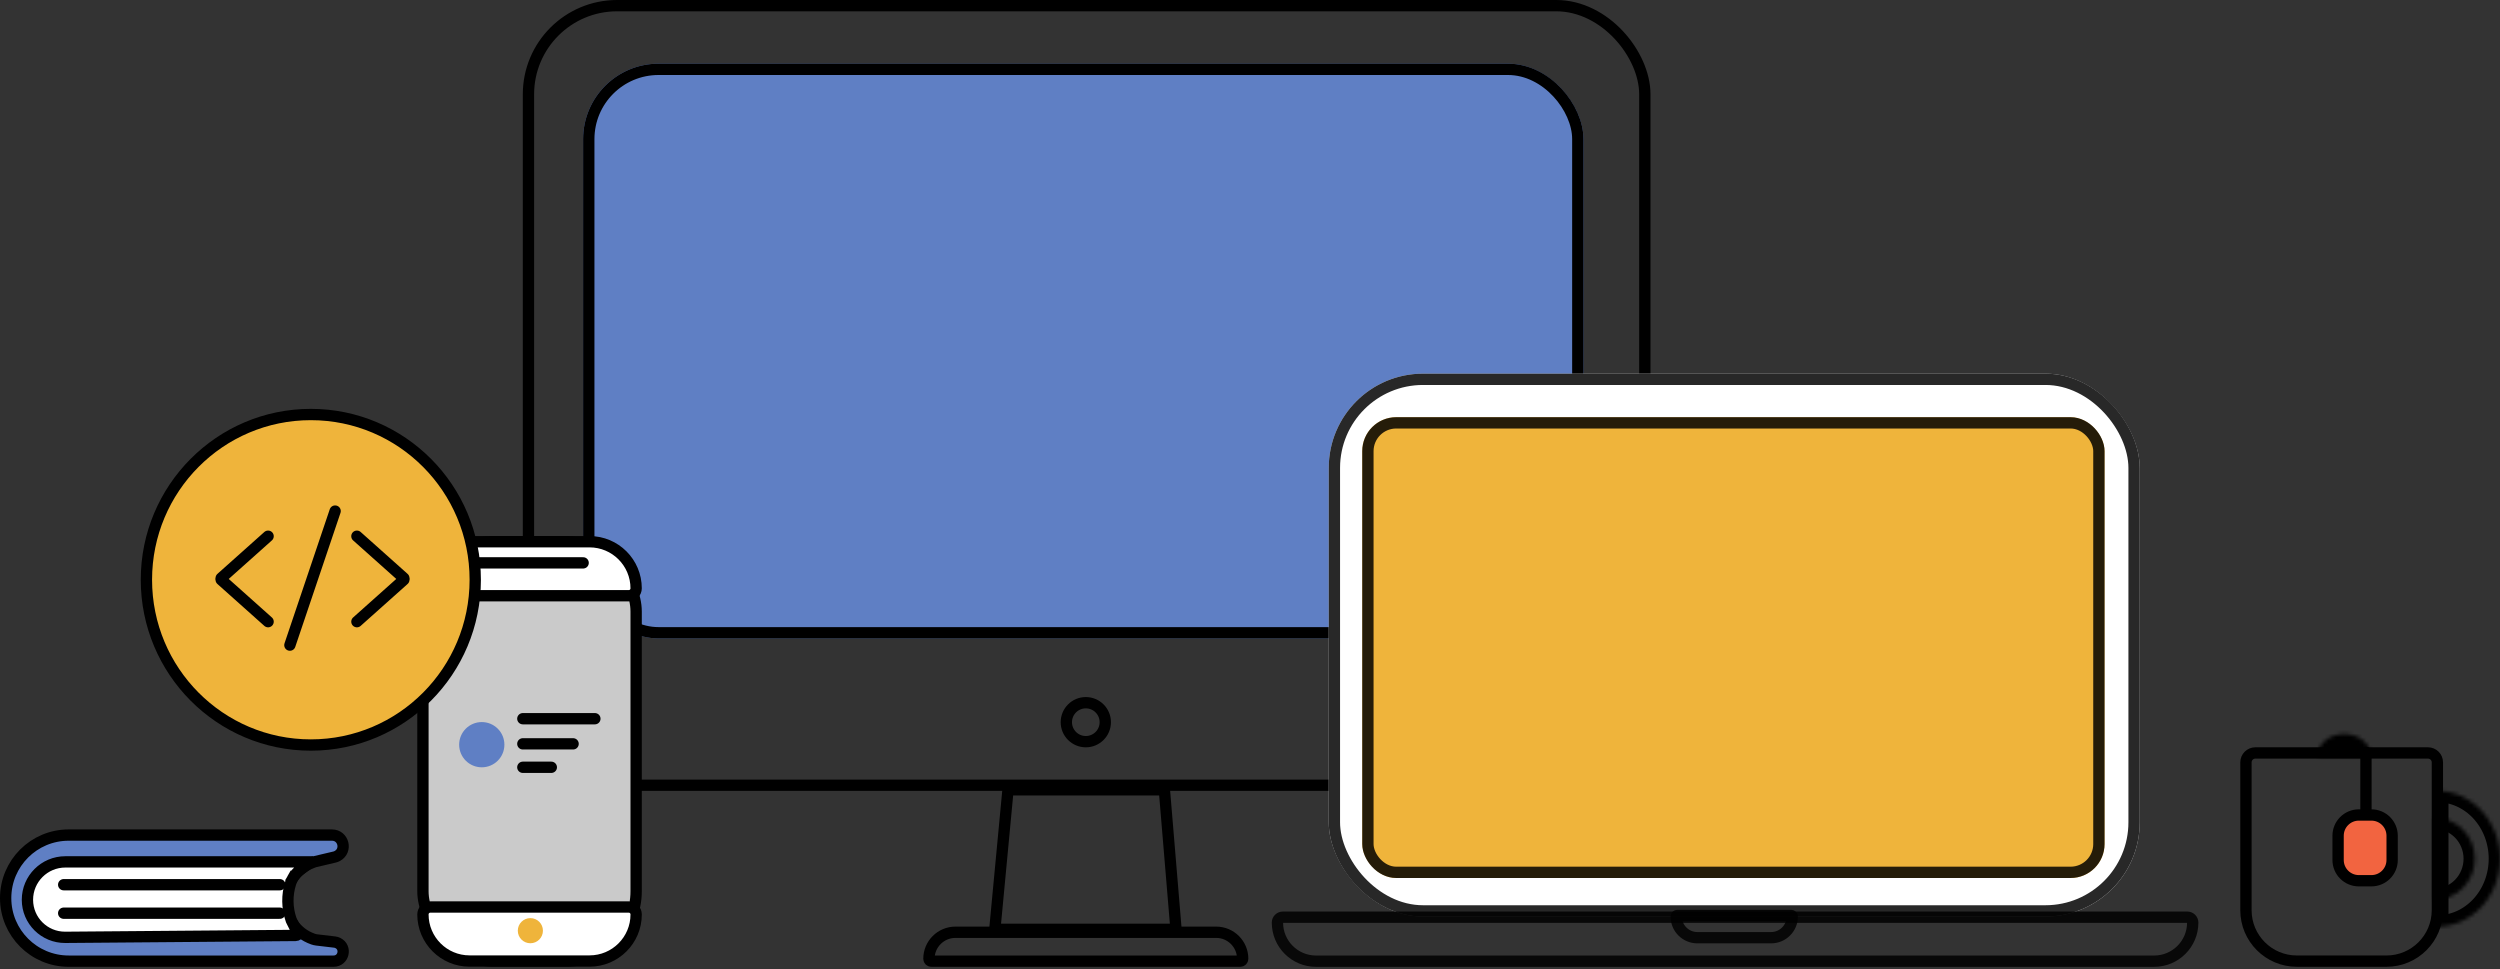 <svg width="663" height="257" viewBox="0 0 663 257" fill="none" xmlns="http://www.w3.org/2000/svg">
<rect x="0" y="0" width="663" height="257" fill="#333333" stroke="none"/>
<rect x="140.148" y="1.5" width="296.061" height="206.742" rx="23.5" stroke="black" stroke-width="3"/>
<rect x="154.646" y="16.891" width="265.289" height="152.419" rx="20" fill="#5F7FC4"/>
<rect x="156.146" y="18.391" width="262.289" height="149.419" rx="18.5" stroke="black" stroke-width="3"/>
<path d="M246.354 254.266C246.354 250.383 249.502 247.234 253.385 247.234H322.529C326.413 247.234 329.561 250.383 329.561 254.266C329.561 254.616 329.278 254.899 328.928 254.899H246.986C246.637 254.899 246.354 254.616 246.354 254.266Z" stroke="black" stroke-width="3"/>
<path d="M263.83 246.454L267.324 209.461H308.793L311.876 246.454H263.83Z" stroke="black" stroke-width="3"/>
<circle cx="287.957" cy="191.525" r="5.166" stroke="black" stroke-width="3"/>
<rect x="352.383" y="99.094" width="215.075" height="143.976" rx="25" fill="white"/>
<rect x="353.883" y="100.594" width="212.075" height="140.976" rx="23.5" stroke="black" stroke-opacity="0.84" stroke-width="3"/>
<rect x="361.271" y="110.641" width="196.856" height="122.202" rx="9" fill="#EFB43B"/>
<rect x="362.771" y="112.141" width="193.856" height="119.202" rx="7.5" stroke="black" stroke-opacity="0.84" stroke-width="3"/>
<path d="M581.512 244.675C581.512 250.326 576.931 254.906 571.28 254.906L349.007 254.906C343.356 254.906 338.775 250.326 338.775 244.675C338.775 243.884 339.417 243.242 340.208 243.242L580.079 243.242C580.87 243.242 581.512 243.884 581.512 244.675Z" stroke="black" stroke-opacity="0.84" stroke-width="3"/>
<path d="M475.307 243.07C475.307 246.168 472.795 248.68 469.697 248.68L450.144 248.68C447.046 248.68 444.535 246.168 444.535 243.07C444.535 242.917 444.659 242.792 444.812 242.792L475.029 242.792C475.182 242.792 475.307 242.917 475.307 243.07Z" stroke="black" stroke-opacity="0.84" stroke-width="3"/>
<rect x="112.162" y="143.664" width="56.545" height="111.203" rx="18.5" fill="#CACACA" stroke="black" stroke-width="3"/>
<path d="M168.709 242.503C168.709 249.331 163.173 254.867 156.345 254.867L124.528 254.867C117.699 254.867 112.163 249.331 112.163 242.503C112.163 241.417 113.044 240.537 114.13 240.537L166.743 240.537C167.829 240.537 168.709 241.417 168.709 242.503Z" fill="white" stroke="black" stroke-width="3"/>
<path d="M112.158 156.028C112.158 149.2 117.694 143.664 124.523 143.664H156.339C163.168 143.664 168.704 149.2 168.704 156.028C168.704 157.114 167.823 157.994 166.738 157.994H114.124C113.038 157.994 112.158 157.114 112.158 156.028Z" fill="white" stroke="black" stroke-width="3"/>
<circle cx="127.767" cy="197.491" r="5.999" fill="#5F7FC4"/>
<circle cx="140.653" cy="246.817" r="3.333" fill="#EFB43B"/>
<path d="M138.654 190.602H148.208H157.762" stroke="black" stroke-width="3" stroke-linecap="round"/>
<path d="M124.877 149.273H154.65" stroke="black" stroke-width="3" stroke-linecap="round"/>
<path d="M138.654 197.266H151.985" stroke="black" stroke-width="3" stroke-linecap="round"/>
<path d="M138.654 203.484H146.209" stroke="black" stroke-width="3" stroke-linecap="round"/>
<path d="M126.035 153.755C126.035 177.967 106.506 197.581 82.432 197.581C58.357 197.581 38.828 177.967 38.828 153.755C38.828 129.544 58.357 109.93 82.432 109.93C106.506 109.93 126.035 129.544 126.035 153.755Z" fill="#EFB43B" stroke="black" stroke-width="3"/>
<path d="M76.877 171.086L88.875 135.536" stroke="black" stroke-width="3" stroke-linecap="round"/>
<path d="M58.658 153.312L71.1 142.203" stroke="black" stroke-width="3" stroke-linecap="round"/>
<path d="M107.094 153.758L94.651 164.867" stroke="black" stroke-width="3" stroke-linecap="round"/>
<path d="M58.658 153.758L71.1 164.867" stroke="black" stroke-width="3" stroke-linecap="round"/>
<path d="M107.094 153.312L94.651 142.203" stroke="black" stroke-width="3" stroke-linecap="round"/>
<path d="M83.498 228.522L83.396 228.546L83.298 228.584L82.684 228.823C73.356 232.454 73.578 245.729 83.022 249.047C83.341 249.159 83.671 249.235 84.007 249.275L88.764 249.836C89.052 249.87 89.332 249.953 89.592 250.082C92.001 251.272 91.153 254.899 88.466 254.899H18.219C8.985 254.899 1.5 247.414 1.5 238.18C1.5 228.946 8.985 221.461 18.219 221.461H88.041C91.111 221.461 92.143 225.565 89.437 227.017C89.211 227.139 88.969 227.23 88.719 227.289L83.498 228.522Z" fill="#5F7FC4" stroke="black" stroke-width="3"/>
<path d="M77.236 244.007L77.268 244.098L77.31 244.183L78.199 245.96L78.401 246.364L78.792 246.589C79.498 246.996 79.215 248.074 78.4 248.081L17.316 248.583C11.784 248.628 7.275 244.156 7.275 238.624C7.275 233.071 11.777 228.57 17.329 228.57H82.273C82.288 228.57 82.297 228.572 82.301 228.572C82.305 228.576 82.311 228.586 82.317 228.601C82.322 228.617 82.322 228.628 82.322 228.633C82.319 228.637 82.312 228.643 82.301 228.652L79.575 230.717C78.794 231.309 78.14 232.054 77.653 232.905L78.955 233.649L77.653 232.905L77.593 233.01C77.379 233.385 77.205 233.781 77.074 234.193C76.062 237.372 76.111 240.794 77.213 243.942L77.236 244.007Z" fill="white" stroke="black" stroke-width="3"/>
<path d="M16.887 234.625H74.21" stroke="black" stroke-width="3" stroke-linecap="round"/>
<path d="M16.887 242.18H74.21" stroke="black" stroke-width="3" stroke-linecap="round"/>
<mask id="path-32-inside-1_12_123" fill="white">
<path d="M646.338 245.736C650.757 245.736 654.996 243.84 658.121 240.465C661.246 237.09 663.002 232.512 663.002 227.739C663.002 222.966 661.246 218.388 658.121 215.013C654.996 211.638 650.757 209.742 646.338 209.742L646.338 227.739V245.736Z"/>
</mask>
<path d="M646.338 245.736C650.757 245.736 654.996 243.84 658.121 240.465C661.246 237.09 663.002 232.512 663.002 227.739C663.002 222.966 661.246 218.388 658.121 215.013C654.996 211.638 650.757 209.742 646.338 209.742L646.338 227.739V245.736Z" stroke="black" stroke-width="6" mask="url(#path-32-inside-1_12_123)"/>
<mask id="path-33-inside-2_12_123" fill="white">
<path d="M645.671 238.626C648.499 238.626 651.212 237.479 653.212 235.437C655.212 233.395 656.336 230.626 656.336 227.739C656.336 224.851 655.212 222.082 653.212 220.04C651.212 217.999 648.499 216.852 645.671 216.852L645.671 227.739V238.626Z"/>
</mask>
<path d="M645.671 238.626C648.499 238.626 651.212 237.479 653.212 235.437C655.212 233.395 656.336 230.626 656.336 227.739C656.336 224.851 655.212 222.082 653.212 220.04C651.212 217.999 648.499 216.852 645.671 216.852L645.671 227.739V238.626Z" stroke="black" stroke-width="6" mask="url(#path-33-inside-2_12_123)"/>
<mask id="path-34-inside-3_12_123" fill="white">
<path d="M628.786 200.634C628.786 199.043 628.037 197.517 626.704 196.392C625.37 195.267 623.562 194.635 621.676 194.635C619.791 194.635 617.982 195.267 616.649 196.392C615.315 197.517 614.566 199.043 614.566 200.634L621.676 200.634L628.786 200.634Z"/>
</mask>
<path d="M628.786 200.634C628.786 199.043 628.037 197.517 626.704 196.392C625.37 195.267 623.562 194.635 621.676 194.635C619.791 194.635 617.982 195.267 616.649 196.392C615.315 197.517 614.566 199.043 614.566 200.634L621.676 200.634L628.786 200.634Z" stroke="black" stroke-width="6" mask="url(#path-34-inside-3_12_123)"/>
<path d="M595.625 202.18C595.625 200.799 596.744 199.68 598.125 199.68H643.894C645.274 199.68 646.394 200.799 646.394 202.18V241.392C646.394 248.848 640.35 254.892 632.894 254.892H609.125C601.669 254.892 595.625 248.848 595.625 241.392V202.18Z" stroke="black" stroke-width="3"/>
<path d="M620.064 221.633C620.064 218.595 622.527 216.133 625.564 216.133H628.895C631.932 216.133 634.395 218.595 634.395 221.633V228.074C634.395 231.111 631.932 233.574 628.895 233.574H625.564C622.527 233.574 620.064 231.111 620.064 228.074V221.633Z" fill="#F26440" stroke="black" stroke-width="3"/>
<path d="M627.453 199.516L627.453 207.292L627.453 215.069" stroke="black" stroke-width="3" stroke-linecap="round"/>
</svg>
